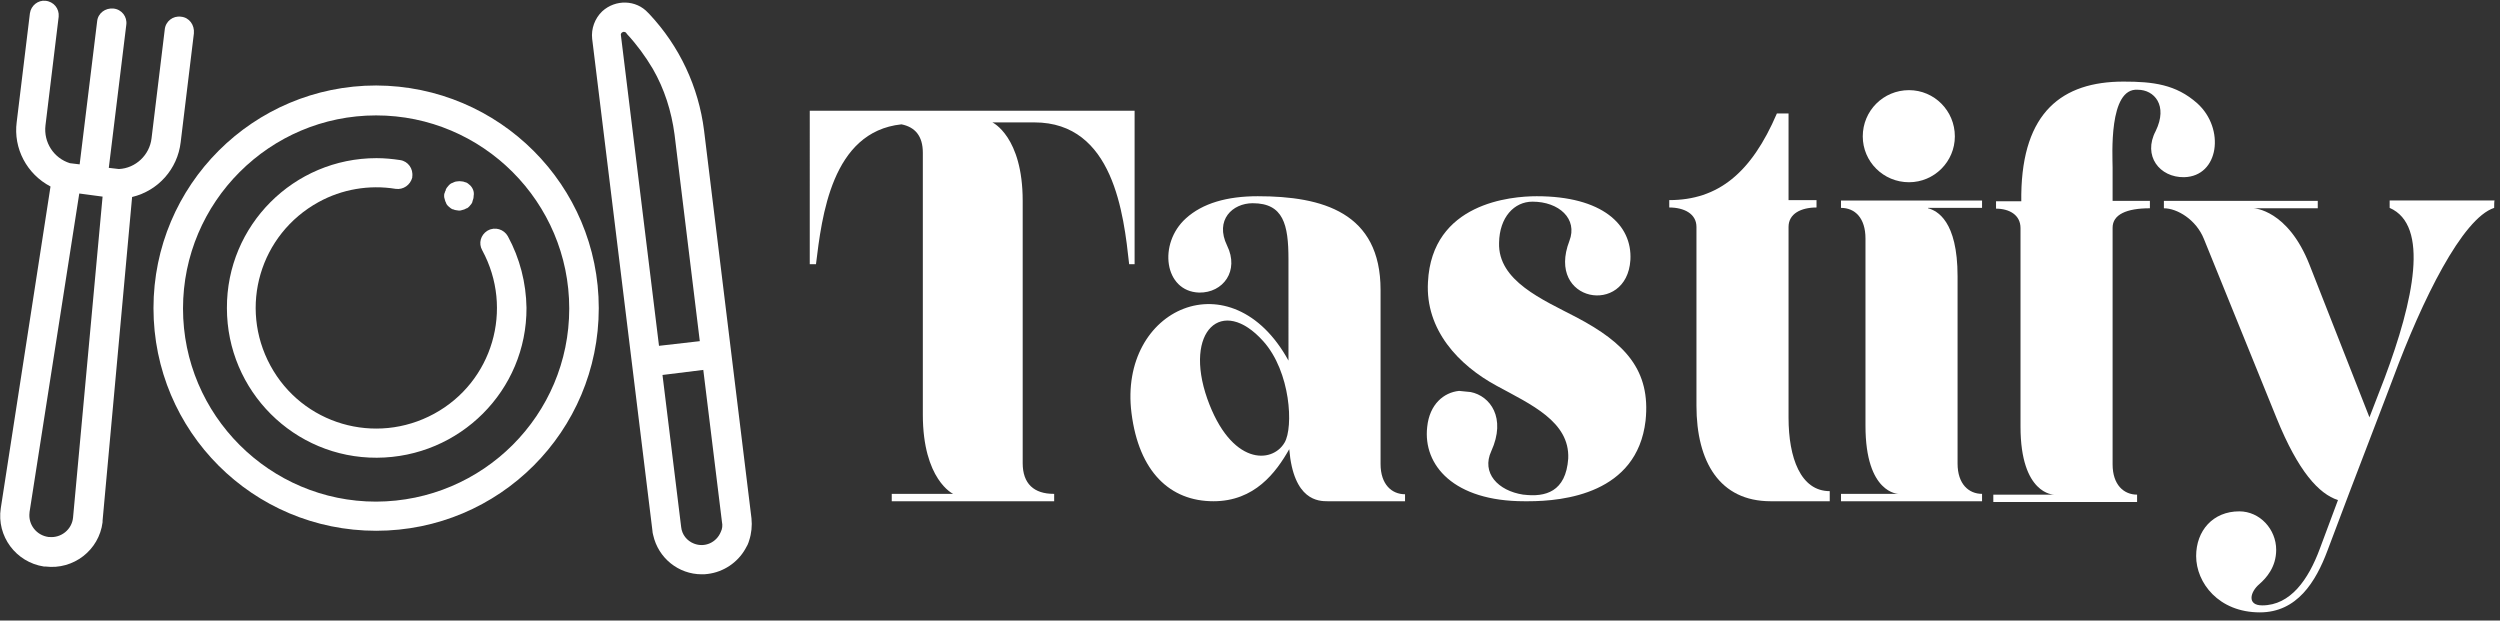 <?xml version="1.0" encoding="utf-8"?>
<!-- Generator: Adobe Illustrator 25.2.3, SVG Export Plug-In . SVG Version: 6.00 Build 0)  -->
<svg version="1.1" id="Capa_1" xmlns="http://www.w3.org/2000/svg" xmlns:xlink="http://www.w3.org/1999/xlink" x="0px" y="0px"
	 viewBox="0 0 643.4 159.7" style="enable-background:new 0 0 643.4 159.7;" xml:space="preserve">
<rect x="0" y="0" width="643.4" height="159.7" fill="#333333" stroke="none"/>
<style type="text/css">
	.st0{enable-background:new    ;}
	.st1{fill:#FFFFFF;}
</style>
<g id="Capa_2_1_">
	<g id="Capa_1-2">
		<g class="st0">
			<path class="st1" d="M292.2,68c0,0-1.4,0-1.6,0c-1.4-12.8-4-36.5-24.4-36.5h-10.8c0,0,7.8,3.6,7.8,20.2v67.5c0,5.3,2.9,7.9,8,7.9
				h0.1v1.9h-41.8v-1.9h15.8c0,0-7.8-3.6-7.8-20.4V39.3c0-4.3-2-6.6-5.5-7.3c-18,1.9-20.5,23.8-22,36c-0.1,0-1.6,0-1.6,0V28.5h83.6
				V68z"/>
		</g>
		<g class="st0">
			<path class="st1" d="M361.5,129c-4.5,0-6.5,0-16.1,0h-3.7c-2.3,0-8.8-0.1-9.9-13.4c-3.4,6-8.9,13.4-19.5,13.4
				c-11.2,0-19.2-7.6-21.1-22.7c-3.4-27,25.8-40.1,40.4-13.5V66.7c0-8.9-1.3-14.4-9.2-14.4c-5.2,0-9.8,4.3-6.6,10.9
				c3.2,6.5-1,12.2-7.2,12.1c-9-0.3-10.6-12.6-3.4-19.1c4.3-3.9,10.6-5.7,18.5-5.7c16.7,0,31.6,4.2,31.6,24.1v44.8
				c0,5.3,2.9,7.8,6.3,7.8V129z M330.6,113.9c2.3-3.9,1.6-18.2-5.5-26.1c-10.6-11.8-20.5-2.6-14.4,14.8
				C316.8,119.8,327.4,119.4,330.6,113.9z"/>
			<path class="st1" d="M393.3,129h-1c-18.2,0-26.1-9.3-25-19.1c0.6-5.9,4.3-8.9,8.2-9.3l3,0.3c5,1,9.2,6.6,5.3,15.2
				c-2.6,5.6,1.7,10.2,8.2,11.2c0.1,0,0.1,0,0.1,0c5.6,0.7,10.9-0.7,11.5-9.3c0.4-9.5-9.6-13.9-18.4-18.7
				c-9.8-5.3-18.4-14.4-17.7-26.7c1-20.4,21.4-22.1,28-22.1c16.8,0,24.6,7.3,24.1,16.4c-0.9,14.5-21.8,10.9-15.7-4.9
				c2.2-5.7-2.7-10.1-9.5-10.1c-4.7,0-8.5,4-8.6,10.6c-0.3,9.8,11.2,14.6,20,19.2c12.3,6.5,19.1,13.5,17.7,26.6
				C421.3,127,402.5,129,393.3,129z"/>
			<path class="st1" d="M470.9,126.4v2.6h-15.2c-13.1,0-19.1-10.1-19.1-24.6v-46c0-3.4-3.2-5-7-5v-1.9c12.5,0,21.1-6.9,27.7-22.3h3
				v22.3h7.2v1.9c-4,0-7.2,1.6-7.2,5v49.1C460.3,117.8,463.4,126.4,470.9,126.4z"/>
			<path class="st1" d="M496.2,53.5v0.1c2.3,0.6,7.6,3.2,7.6,17.5c0,26.6,0,21.5,0,48.2c0,5.3,2.9,7.8,6.3,7.8v1.9
				c-4.5,0-6.6,0-16.2,0h-20.1v-1.9h14.8c0,0-8.5,0-8.5-17.5V61.4c0-5.3-2.7-7.9-6.3-7.9v-1.9h36.3v1.9H496.2z M479.4,35.1
				c0-6.6,5.3-11.9,11.9-11.9c6.5,0,11.8,5.3,11.8,11.9c0,6.5-5.3,11.8-11.8,11.8C484.7,46.9,479.4,41.6,479.4,35.1z"/>
			<path class="st1" d="M554.8,33.7c3.2-6.6-0.4-10.6-4.6-10.6c-7.6-0.6-6.5,17.1-6.5,20.1v8.5h9.6v1.9c-6,0-9.6,1.6-9.6,5v39.2
				c0,2.4,0,4.7,0,6.2v15.5c0,5.3,2.9,7.8,6.3,7.8v1.9c-3.6,0-5.7,0-11.8,0H513v-1.9h0.7h14.9c0,0-8.6,0-8.6-17.5v-0.1v-56v5
				c0-3.4-2.9-5-6.3-5v-1.9h6.5V50c0.3-21.1,10.5-29,26.3-29c7.6,0,13.5,0.7,19,5.6c7.2,6.5,5.6,18.8-3.4,19
				C555.8,45.7,551.4,40.1,554.8,33.7z"/>
			<path class="st1" d="M641.9,53.5c-8.2,2.7-18.5,23.6-26,43.8l-1.9,5l-9.3,24.3l-5.7,15.1c-3,8-7.8,15.9-17.4,15.9
				c-10.6,0-16.4-7.6-16.4-14.5c0-6.5,4.3-11.5,11.1-11.5c5.3,0,9.5,4.6,9.5,9.9c0,4.5-2.6,7.3-4.3,8.8c-2.4,2-3.3,5.5,0.7,5.5
				c7.3,0,11.9-6.7,14.8-14.5l4.7-12.6c-4.9-1.6-10.2-7.3-15.8-21.1l-18.7-46.1c-2-5-6.9-7.9-10.3-7.9v-1.9h39.6v1.9H580
				c0,0,8.8,0.3,14.4,14.6l15.4,39.2l3.9-10.1c7.5-20,11.6-39.3,1.3-43.8c0-0.3,0-1.9,0-1.9h27C641.9,51.6,641.9,53.2,641.9,53.5z"
				/>
		</g>
		<path class="st1" d="M96.8,22c-31.6,0-57.3,25.6-57.3,57.3s25.6,57.3,57.3,57.3s57.3-25.6,57.3-57.3
			C154.1,47.7,128.5,22.1,96.8,22z M96.8,129.1c-27.4,0-49.7-22.3-49.7-49.7s22.3-49.7,49.7-49.7s49.7,22.3,49.7,49.7v0
			C146.5,106.8,124.3,129,96.8,129.1L96.8,129.1z"/>
		<path class="st1" d="M130.7,60.8c-1-1.8-3.3-2.5-5.1-1.5l-0.2,0.1c-1.7,1.1-2.3,3.2-1.3,5c8.2,15.1,2.7,33.9-12.4,42.1
			s-33.9,2.7-42.1-12.4S66.9,60.3,82,52c6-3.3,13-4.5,19.8-3.4c2,0.3,3.8-1,4.3-2.9c0-0.1,0-0.1,0-0.2c0.3-2.1-1.1-4-3.1-4.3
			c-2-0.3-4-0.5-6.1-0.5c-21.3,0-38.6,17.3-38.5,38.6c0,21.3,17.3,38.6,38.6,38.5s38.6-17.3,38.5-38.6
			C135.4,72.8,133.8,66.5,130.7,60.8L130.7,60.8z"/>
		<path class="st1" d="M121,47.7c-0.2-0.2-0.4-0.3-0.6-0.5c-0.2-0.1-0.4-0.3-0.7-0.3c-0.2-0.1-0.5-0.2-0.7-0.2c-0.5-0.1-1-0.1-1.5,0
			c-0.2,0-0.5,0.1-0.7,0.2c-0.2,0.1-0.4,0.2-0.7,0.3c-0.2,0.1-0.4,0.3-0.6,0.5c-0.2,0.2-0.3,0.4-0.5,0.6c-0.1,0.2-0.3,0.4-0.3,0.7
			c-0.1,0.1-0.1,0.3-0.2,0.4c0,0.1,0,0.2-0.1,0.3c-0.1,0.2-0.1,0.5-0.1,0.7c0,0.2,0,0.5,0.1,0.7c0.1,0.2,0.1,0.5,0.2,0.7
			c0.1,0.2,0.2,0.4,0.3,0.7c0.1,0.2,0.3,0.4,0.5,0.6c0.2,0.2,0.4,0.3,0.6,0.5c0.2,0.1,0.4,0.3,0.7,0.3c0.2,0.1,0.5,0.2,0.7,0.2
			c0.2,0,0.5,0.1,0.7,0.1c0.2,0,0.5,0,0.7-0.1c0.2-0.1,0.5-0.1,0.7-0.2c0.2-0.1,0.4-0.2,0.6-0.3l0.1,0c0.2-0.1,0.4-0.3,0.6-0.5
			c0.2-0.2,0.3-0.4,0.5-0.6c0.1-0.2,0.3-0.4,0.3-0.7c0.2-0.5,0.3-0.9,0.3-1.4C122.1,49.4,121.7,48.4,121,47.7z"/>
		<path class="st1" d="M193.4,133.4l-12.2-99.8c-1.4-11.2-6.3-21.7-14.1-30l-0.3-0.3c-3.1-3.4-8.4-3.5-11.8-0.4
			c-1.9,1.8-2.9,4.5-2.6,7.1l15.5,126.5c0,0.4,0.1,0.8,0.2,1.2c1.3,5.9,6.5,10.1,12.5,10.1c0.5,0,1,0,1.6-0.1c4-0.5,7.6-2.9,9.6-6.4
			c0.2-0.4,0.4-0.7,0.6-1.1c0.2-0.4,0.3-0.8,0.4-1.1C193.4,137.3,193.6,135.3,193.4,133.4z M159.8,9.1c-0.1-0.3,0.1-0.7,0.4-0.8
			c0.1-0.1,0.2-0.1,0.4-0.1c0.2,0,0.4,0.1,0.5,0.2l0.3,0.4c2.5,2.7,4.7,5.7,6.6,8.9c3,5.2,4.8,10.9,5.6,16.9l6.5,53.2L169.6,89
			L159.8,9.1z M185.5,136.9c-1.1,2.7-4.1,4.1-6.9,3c-1.8-0.7-3.1-2.3-3.3-4.3l-4.8-39.1l10.5-1.3l4.8,39.1
			C186,135.2,185.9,136.1,185.5,136.9z"/>
		<path class="st1" d="M46.6,4.3c-2.1-0.3-4,1.2-4.2,3.3c0,0,0,0,0,0l-3.4,28c-0.5,4.3-4.1,7.7-8.4,7.9L28,43.2l4.5-36.8
			c0.3-2.1-1.2-4-3.3-4.2s-4,1.2-4.2,3.3l0,0l-4.5,36.8L18,42c-4.2-1.3-6.8-5.4-6.3-9.7l3.4-28c0.2-2.1-1.3-3.9-3.4-4.1
			C9.8,0,8,1.4,7.7,3.4l-3.4,28C3.4,38.2,6.9,44.8,13,48L0.2,130.8l0,0c-1.1,7.2,3.9,13.9,11.1,15c0.1,0,0.2,0,0.3,0h0.1
			c7.2,0.9,13.8-4.2,14.7-11.4c0-0.1,0-0.3,0-0.4l7.6-83.3c6.7-1.6,11.7-7.2,12.5-14.1l3.4-28C50.1,6.4,48.7,4.5,46.6,4.3z
			 M18.8,133.2c-0.3,3.1-3.1,5.3-6.1,5c0,0-0.1,0-0.1,0h-0.1c-3.1-0.4-5.3-3.2-4.9-6.3c0,0,0-0.1,0-0.1l12.8-82l3,0.4l0,0l3,0.4
			L18.8,133.2z"/>
	</g>
</g>
</svg>
